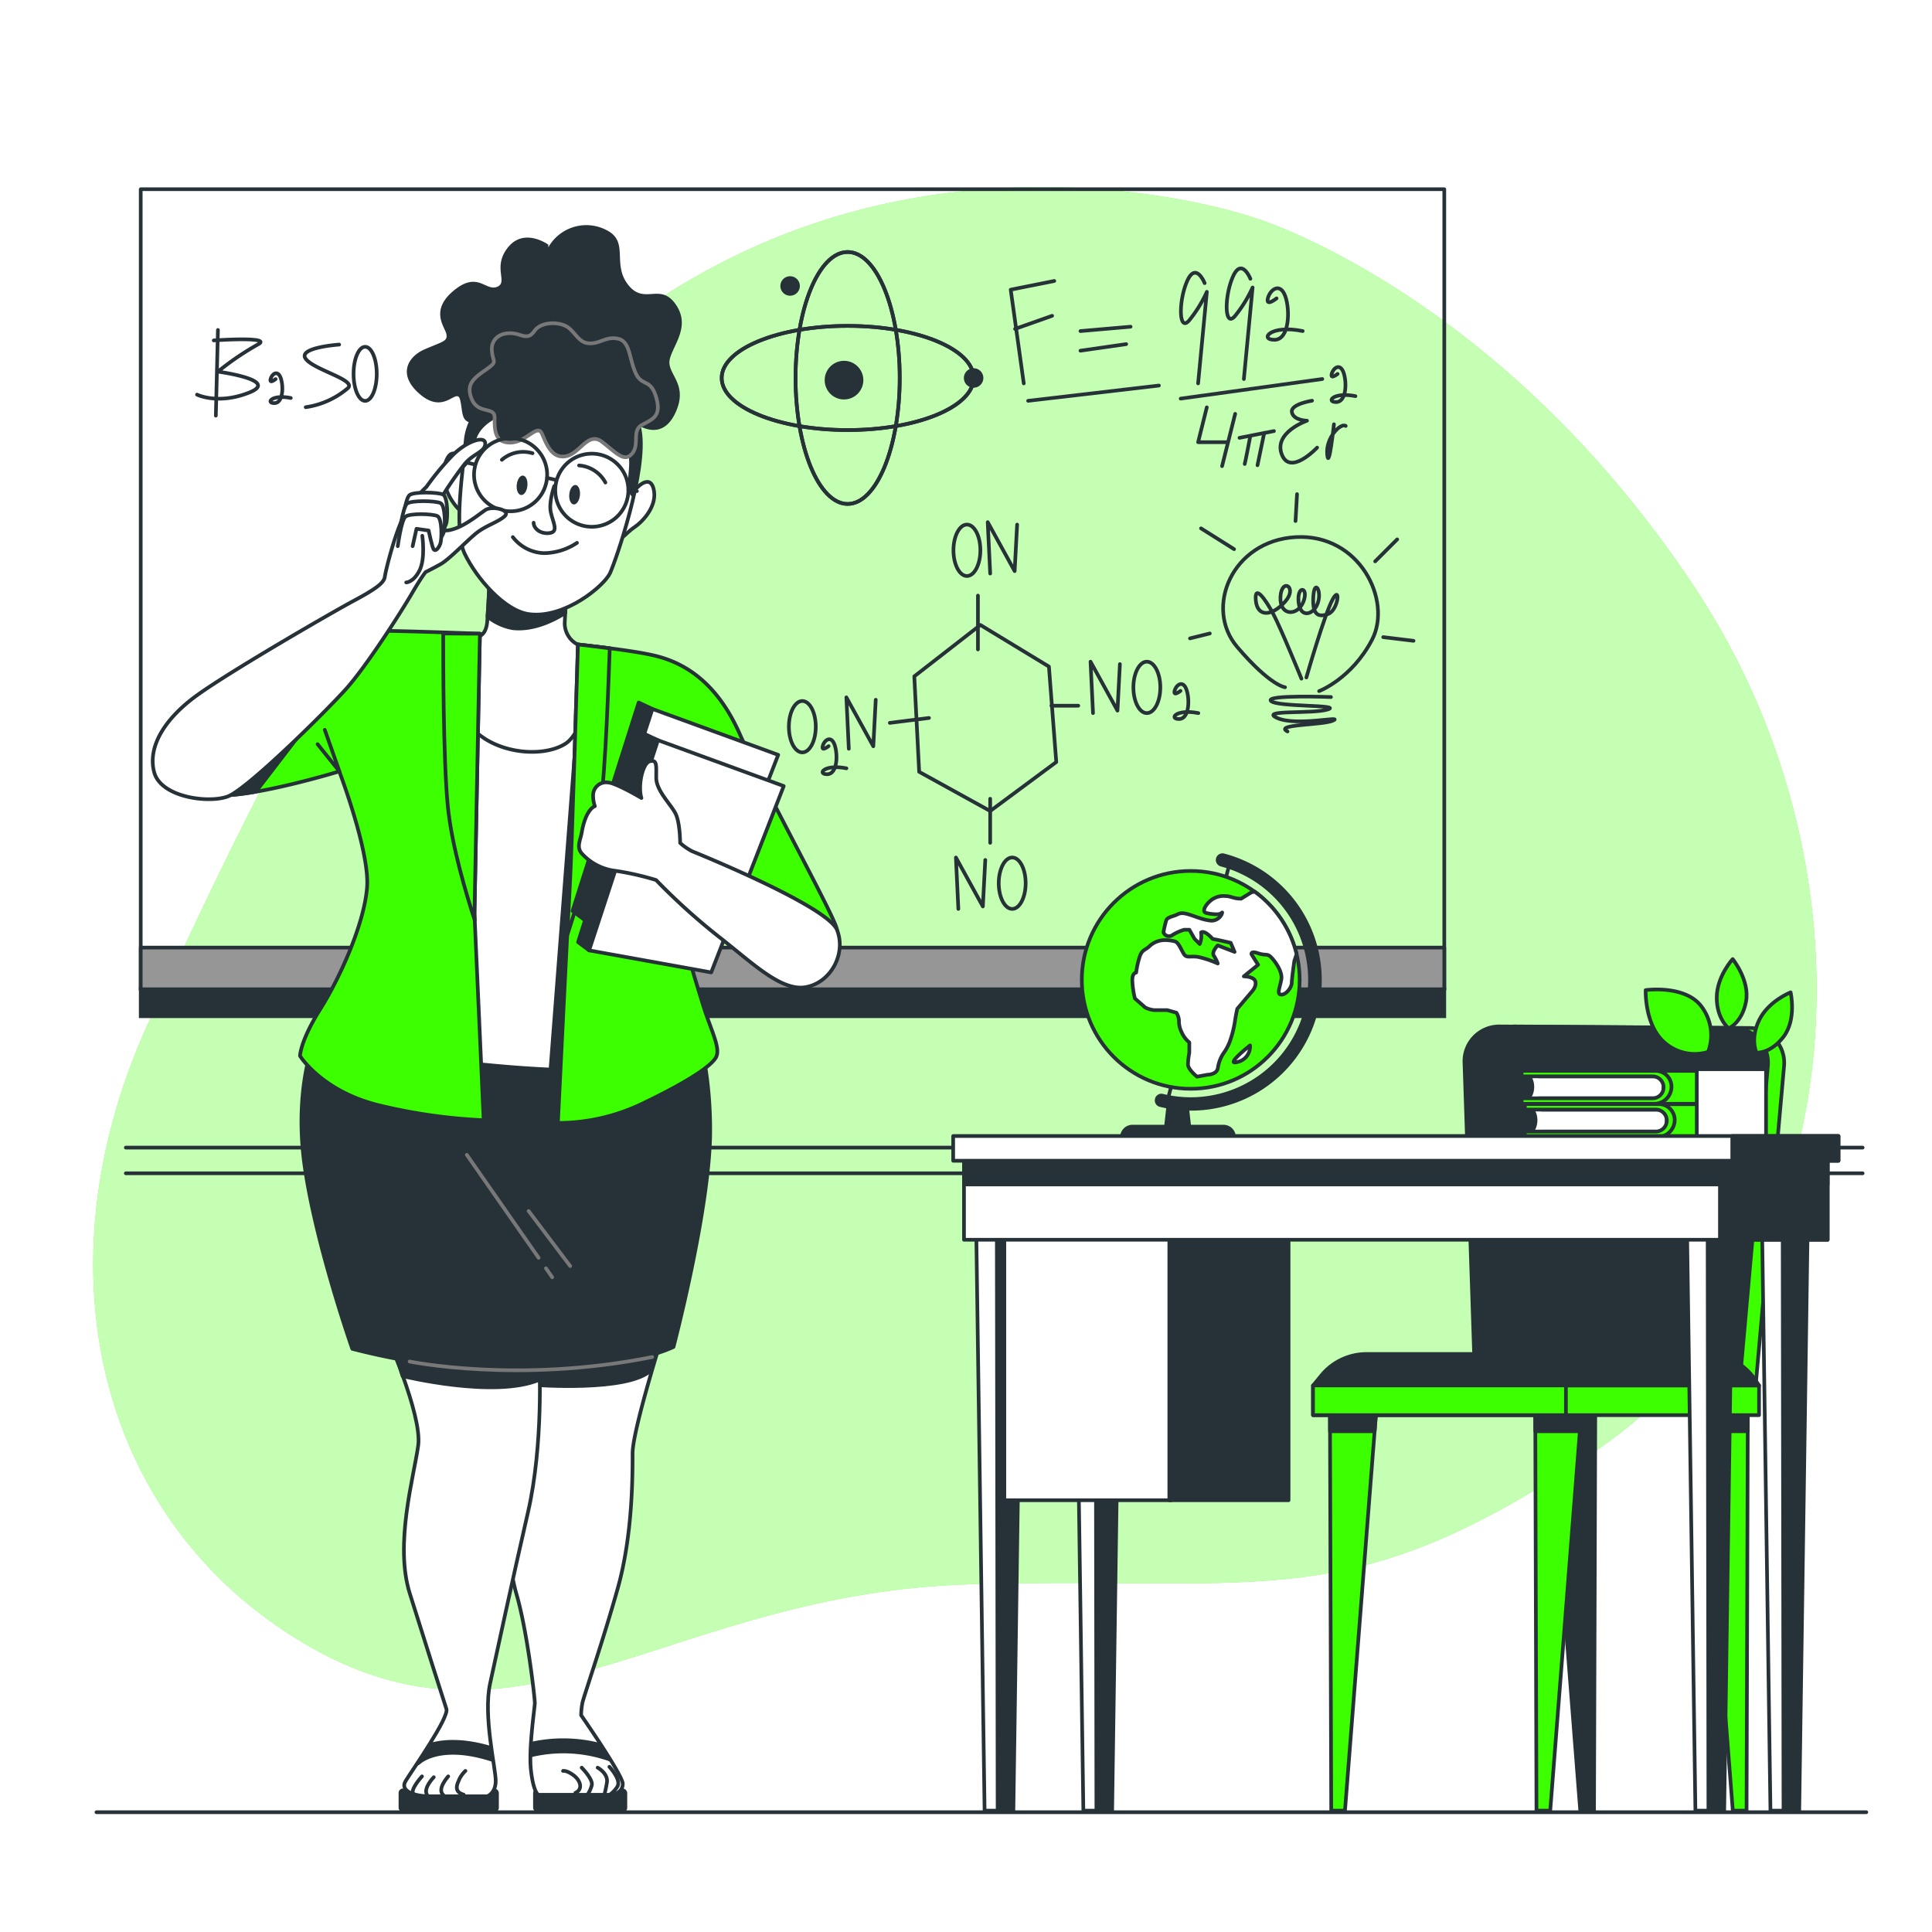 <svg class="animated" id="freepik_stories-teacher" xmlns="http://www.w3.org/2000/svg" viewBox="0 0 500 500" version="1.1" xmlns:xlink="http://www.w3.org/1999/xlink" xmlns:svgjs="http://svgjs.com/svgjs"><style>svg#freepik_stories-teacher:not(.animated) .animable {opacity: 0;}svg#freepik_stories-teacher.animated #freepik--background-simple--inject-45 {animation: 1.5s Infinite  linear floating;animation-delay: 0s;}            @keyframes floating {                0% {                    opacity: 1;                    transform: translateY(0px);                }                50% {                    transform: translateY(-10px);                }                100% {                    opacity: 1;                    transform: translateY(0px);                }            }        </style><g id="freepik--background-simple--inject-45" class="animable" style="transform-origin: 247.126px 242.906px;"><path d="M325.08,56.51S251.53,30.36,179.33,72,70.7,196.29,39.42,262.5,26.14,396.05,81.26,426.76,173.85,412.2,251.16,410s98.11,8.85,162.27-34.83S489.18,228.34,438.57,152,325.08,56.51,325.08,56.51Z" style="fill: #3CFF00; transform-origin: 247.126px 242.906px;" id="elcs3ud3xcbon" class="animable"></path><g id="el8gqnle48a7r"><path d="M325.08,56.51S251.53,30.36,179.33,72,70.7,196.29,39.42,262.5,26.14,396.05,81.26,426.76,173.85,412.2,251.16,410s98.11,8.85,162.27-34.83S489.18,228.34,438.57,152,325.08,56.51,325.08,56.51Z" style="fill: rgb(255, 255, 255); opacity: 0.7; transform-origin: 247.126px 242.906px;" class="animable" id="el4fn73f8crz"></path></g></g><g id="freepik--Blackboard--inject-45" class="animable" style="transform-origin: 257.305px 176.31px;"><line x1="32.56" y1="297" x2="482.05" y2="297" style="fill: none; stroke: rgb(38, 50, 56); stroke-linecap: round; stroke-linejoin: round; stroke-width: 0.95px; transform-origin: 257.305px 297px;" id="elguhsjk12r3q" class="animable"></line><line x1="32.56" y1="303.65" x2="482.05" y2="303.65" style="fill: none; stroke: rgb(38, 50, 56); stroke-linecap: round; stroke-linejoin: round; stroke-width: 0.95px; transform-origin: 257.305px 303.65px;" id="elg7mrk0zl9yt" class="animable"></line><rect x="36.42" y="48.97" width="337.36" height="207.17" style="fill: none; stroke: rgb(38, 50, 56); stroke-linecap: round; stroke-linejoin: round; stroke-width: 0.95px; transform-origin: 205.1px 152.555px;" id="eluyapyx441b" class="animable"></rect><rect x="36.42" y="245.23" width="337.36" height="10.9" style="fill: rgb(150, 150, 150); stroke: rgb(38, 50, 56); stroke-linecap: round; stroke-linejoin: round; stroke-width: 0.95px; transform-origin: 205.1px 250.68px;" id="elrjsbt363ls" class="animable"></rect><rect x="36.42" y="256.02" width="337.36" height="6.98" style="fill: rgb(38, 50, 56); stroke: rgb(38, 50, 56); stroke-miterlimit: 10; stroke-width: 0.95px; transform-origin: 205.1px 259.51px;" id="elqeex6cdb2kh" class="animable"></rect><path d="M332.57,177.86s-3.77-.32-12.39-10.44S318.87,139.9,335.37,139s25,16.45,19.71,26.57-13.7,13.29-13.7,13.29" style="fill: none; stroke: rgb(38, 50, 56); stroke-linecap: round; stroke-linejoin: round; stroke-width: 0.95px; transform-origin: 336.59px 158.913px;" id="eluza0yndoutf" class="animable"></path><path d="M344.45,180.39s-17-.63-15.55,1,18.61.95,14.74,2.21-18,0-13.09,2.22,17.12-.64,14.52.63-15.55.95-11.86,2.85" style="fill: none; stroke: rgb(38, 50, 56); stroke-linecap: round; stroke-linejoin: round; stroke-width: 0.95px; transform-origin: 337.121px 184.785px;" id="elad9tgjj54lw" class="animable"></path><path d="M336.81,175.64s-5.29-13-7.29-16.76S324.58,151,325,155.4s4.2,4.11,7.58.32-.92-6.33-1.2-1.27,4.47,5.06,5.94,1.27-1.65-4.43-1.26,0,3.92,3.48,5,.31-.91-6.32-1.18-1.58,1.29,5.38,3.87,4.43,3.27-7.59,1.16-3.8-6.82,20.25-6.82,20.25" style="fill: none; stroke: rgb(38, 50, 56); stroke-linecap: round; stroke-linejoin: round; stroke-width: 0.95px; transform-origin: 335.558px 163.63px;" id="ellkk1bopj7f" class="animable"></path><line x1="335.67" y1="127.88" x2="335.28" y2="134.84" style="fill: none; stroke: rgb(38, 50, 56); stroke-linecap: round; stroke-linejoin: round; stroke-width: 0.95px; transform-origin: 335.475px 131.36px;" id="el0jqxtxw8k0m5" class="animable"></line><line x1="310.82" y1="136.74" x2="319.38" y2="142.12" style="fill: none; stroke: rgb(38, 50, 56); stroke-linecap: round; stroke-linejoin: round; stroke-width: 0.95px; transform-origin: 315.1px 139.43px;" id="el21evfbpfhti" class="animable"></line><line x1="307.97" y1="165.21" x2="313.1" y2="163.94" style="fill: none; stroke: rgb(38, 50, 56); stroke-linecap: round; stroke-linejoin: round; stroke-width: 0.95px; transform-origin: 310.535px 164.575px;" id="elf6jeyzysk79" class="animable"></line><line x1="355.89" y1="145.28" x2="361.59" y2="139.59" style="fill: none; stroke: rgb(38, 50, 56); stroke-linecap: round; stroke-linejoin: round; stroke-width: 0.95px; transform-origin: 358.74px 142.435px;" id="elfyf021ob7pt" class="animable"></line><line x1="357.97" y1="164.89" x2="365.82" y2="165.84" style="fill: none; stroke: rgb(38, 50, 56); stroke-linecap: round; stroke-linejoin: round; stroke-width: 0.95px; transform-origin: 361.895px 165.365px;" id="elr58itqs5r6" class="animable"></line><polyline points="264.95 99.22 261.57 74.97 272.85 72.71" style="fill: none; stroke: rgb(38, 50, 56); stroke-linecap: round; stroke-linejoin: round; stroke-width: 0.95px; transform-origin: 267.21px 85.965px;" id="el4q1fnz97ytl" class="animable"></polyline><line x1="262.7" y1="85.12" x2="272.29" y2="81.73" style="fill: none; stroke: rgb(38, 50, 56); stroke-linecap: round; stroke-linejoin: round; stroke-width: 0.95px; transform-origin: 267.495px 83.425px;" id="elbjsy4rhfzj" class="animable"></line><line x1="279.62" y1="85.68" x2="292.59" y2="84.55" style="fill: none; stroke: rgb(38, 50, 56); stroke-linecap: round; stroke-linejoin: round; stroke-width: 0.95px; transform-origin: 286.105px 85.115px;" id="elabdjwb8u1vi" class="animable"></line><line x1="279.62" y1="90.76" x2="291.46" y2="89.06" style="fill: none; stroke: rgb(38, 50, 56); stroke-linecap: round; stroke-linejoin: round; stroke-width: 0.95px; transform-origin: 285.54px 89.91px;" id="el0xfboko8747i" class="animable"></line><line x1="266.08" y1="103.73" x2="299.92" y2="99.78" style="fill: none; stroke: rgb(38, 50, 56); stroke-linecap: round; stroke-linejoin: round; stroke-width: 0.95px; transform-origin: 283px 101.755px;" id="eljwh0n1tjy5" class="animable"></line><path d="M311.76,73.27s-2.25-5.63-4.51-.56-2.26,13.53.56,10.15a34,34,0,0,0,4.52-7.33l-2.26,23.68" style="fill: none; stroke: rgb(38, 50, 56); stroke-linecap: round; stroke-linejoin: round; stroke-width: 0.95px; transform-origin: 308.975px 84.902px;" id="elr0rvl9jti2j" class="animable"></path><path d="M323.6,72.15s-2.25-5.64-4.51-.57-2.25,13.54.57,10.15a33.67,33.67,0,0,0,4.51-7.33l-2.26,23.69" style="fill: none; stroke: rgb(38, 50, 56); stroke-linecap: round; stroke-linejoin: round; stroke-width: 0.95px; transform-origin: 320.817px 83.778px;" id="el69eo5rzwt6a" class="animable"></path><path d="M330.37,77.22s-2.82,2.26-2.26,0,3.18-4.28,4.52-.56c1.27,3.53,1.12,11.28-2.82,11.28s-1.13-4,7.33-2.26" style="fill: none; stroke: rgb(38, 50, 56); stroke-linecap: round; stroke-linejoin: round; stroke-width: 0.95px; transform-origin: 332.588px 81.27px;" id="elxet2s1qf8bp" class="animable"></path><path d="M346.17,96.77s-1.92,1.53-1.53,0,2.15-2.9,3.06-.38.77,7.66-1.91,7.66-.77-2.68,5-1.53" style="fill: none; stroke: rgb(38, 50, 56); stroke-linecap: round; stroke-linejoin: round; stroke-width: 0.95px; transform-origin: 347.689px 99.522px;" id="elh3ilv1z9ixp" class="animable"></path><line x1="305.56" y1="103.16" x2="342.21" y2="98.09" style="fill: none; stroke: rgb(38, 50, 56); stroke-linecap: round; stroke-linejoin: round; stroke-width: 0.95px; transform-origin: 323.885px 100.625px;" id="elgr37qac9mk6" class="animable"></line><polyline points="312.32 105.42 310.07 114.44 317.4 114.44" style="fill: none; stroke: rgb(38, 50, 56); stroke-linecap: round; stroke-linejoin: round; stroke-width: 0.95px; transform-origin: 313.735px 109.93px;" id="elgsmspdfads" class="animable"></polyline><line x1="319.66" y1="107.11" x2="316.27" y2="120.64" style="fill: none; stroke: rgb(38, 50, 56); stroke-linecap: round; stroke-linejoin: round; stroke-width: 0.95px; transform-origin: 317.965px 113.875px;" id="el5h6z2ntkxt" class="animable"></line><line x1="320.78" y1="113.31" x2="329.7" y2="111.56" style="fill: none; stroke: rgb(38, 50, 56); stroke-linecap: round; stroke-linejoin: round; stroke-width: 0.95px; transform-origin: 325.24px 112.435px;" id="eloouc8tspxdr" class="animable"></line><path d="M322.13,120.08c.16-.47,1.42-7.1,1.42-7.1" style="fill: none; stroke: rgb(38, 50, 56); stroke-linecap: round; stroke-linejoin: round; stroke-width: 0.95px; transform-origin: 322.84px 116.53px;" id="elmk49q8nulw" class="animable"></path><line x1="327.18" y1="112.03" x2="325.44" y2="120.4" style="fill: none; stroke: rgb(38, 50, 56); stroke-linecap: round; stroke-linejoin: round; stroke-width: 0.95px; transform-origin: 326.31px 116.215px;" id="el7tys79s18x9" class="animable"></line><path d="M339.56,103.7s-5.66.87-5.22,3,3.91,2.18,3.91,2.18-8.7,3-6.53,8.71,9.15-1.75,9.15-1.75" style="fill: none; stroke: rgb(38, 50, 56); stroke-linecap: round; stroke-linejoin: round; stroke-width: 0.95px; transform-origin: 336.121px 111.721px;" id="elpdibbv2p8w" class="animable"></path><path d="M345.22,109.8s-1.3,12.19-1.74,7.84,3.48-8.28,4.79-7.41" style="fill: none; stroke: rgb(38, 50, 56); stroke-linecap: round; stroke-linejoin: round; stroke-width: 0.95px; transform-origin: 345.858px 114.189px;" id="elefgiabb7kkk" class="animable"></path><polygon points="253.72 161.74 236.62 175.04 237.88 199.75 256.26 209.89 273.36 197.22 271.46 172.51 253.72 161.74" style="fill: none; stroke: rgb(38, 50, 56); stroke-linecap: round; stroke-linejoin: round; stroke-width: 0.95px; transform-origin: 254.99px 185.815px;" id="elprrz1cjsyb" class="animable"></polygon><line x1="253.09" y1="154.14" x2="253.09" y2="168.07" style="fill: none; stroke: rgb(38, 50, 56); stroke-linecap: round; stroke-linejoin: round; stroke-width: 0.95px; transform-origin: 253.09px 161.105px;" id="elyhyrn8617h9" class="animable"></line><line x1="272.1" y1="182.64" x2="279.06" y2="182.64" style="fill: none; stroke: rgb(38, 50, 56); stroke-linecap: round; stroke-linejoin: round; stroke-width: 0.95px; transform-origin: 275.58px 182.64px;" id="el23x0twfxo6ch" class="animable"></line><line x1="230.28" y1="187.08" x2="240.42" y2="185.81" style="fill: none; stroke: rgb(38, 50, 56); stroke-linecap: round; stroke-linejoin: round; stroke-width: 0.95px; transform-origin: 235.35px 186.445px;" id="el8h4k62dkd1k" class="animable"></line><line x1="256.26" y1="206.72" x2="256.26" y2="218.12" style="fill: none; stroke: rgb(38, 50, 56); stroke-linecap: round; stroke-linejoin: round; stroke-width: 0.95px; transform-origin: 256.26px 212.42px;" id="eljzunkotmb7s" class="animable"></line><path d="M253.72,142.42c0,3.67-1.56,6.65-3.48,6.65s-3.49-3-3.49-6.65,1.56-6.66,3.49-6.66S253.72,138.74,253.72,142.42Z" style="fill: none; stroke: rgb(38, 50, 56); stroke-linecap: round; stroke-linejoin: round; stroke-width: 0.95px; transform-origin: 250.235px 142.415px;" id="elf0tjwho673b" class="animable"></path><ellipse cx="207.64" cy="188.07" rx="3.48" ry="6.65" style="fill: none; stroke: rgb(38, 50, 56); stroke-linecap: round; stroke-linejoin: round; stroke-width: 0.95px; transform-origin: 207.64px 188.07px;" id="eltiam10ab16" class="animable"></ellipse><path d="M300.29,177.89c0,3.68-1.56,6.66-3.49,6.66s-3.48-3-3.48-6.66,1.56-6.65,3.48-6.65S300.29,174.22,300.29,177.89Z" style="fill: none; stroke: rgb(38, 50, 56); stroke-linecap: round; stroke-linejoin: round; stroke-width: 0.95px; transform-origin: 296.805px 177.895px;" id="elax7lrdwr6lk" class="animable"></path><polyline points="256.26 148.43 255.62 135.13 262.59 147.8 263.23 135.76" style="fill: none; stroke: rgb(38, 50, 56); stroke-linecap: round; stroke-linejoin: round; stroke-width: 0.95px; transform-origin: 259.425px 141.78px;" id="eldrvhfjwada" class="animable"></polyline><polyline points="219.67 193.77 219.04 180.47 226.01 193.14 226.64 181.1" style="fill: none; stroke: rgb(38, 50, 56); stroke-linecap: round; stroke-linejoin: round; stroke-width: 0.95px; transform-origin: 222.84px 187.12px;" id="elrl4qvcbpp0p" class="animable"></polyline><polyline points="282.87 184.54 282.23 171.24 289.2 183.91 289.83 171.87" style="fill: none; stroke: rgb(38, 50, 56); stroke-linecap: round; stroke-linejoin: round; stroke-width: 0.95px; transform-origin: 286.03px 177.89px;" id="eltyw1j5x5d2q" class="animable"></polyline><path d="M265.44,228.58c0,3.67-1.56,6.65-3.48,6.65s-3.49-3-3.49-6.65,1.56-6.66,3.49-6.66S265.44,224.9,265.44,228.58Z" style="fill: none; stroke: rgb(38, 50, 56); stroke-linecap: round; stroke-linejoin: round; stroke-width: 0.95px; transform-origin: 261.955px 228.575px;" id="elzokponwp74g" class="animable"></path><polyline points="248.02 235.23 247.39 221.92 254.36 234.59 254.99 222.56" style="fill: none; stroke: rgb(38, 50, 56); stroke-linecap: round; stroke-linejoin: round; stroke-width: 0.95px; transform-origin: 251.19px 228.575px;" id="el4a1f08g4a87" class="animable"></polyline><path d="M305.51,178.8s-1.91,1.53-1.53,0,2.15-2.9,3.06-.38.77,7.66-1.91,7.66-.77-2.68,5-1.53" style="fill: none; stroke: rgb(38, 50, 56); stroke-linecap: round; stroke-linejoin: round; stroke-width: 0.95px; transform-origin: 307.03px 181.552px;" id="elfbwax71jgcc" class="animable"></path><path d="M214.44,193.1s-1.91,1.53-1.53,0,2.16-2.91,3.07-.39.76,7.66-1.92,7.66-.76-2.68,5-1.53" style="fill: none; stroke: rgb(38, 50, 56); stroke-linecap: round; stroke-linejoin: round; stroke-width: 0.95px; transform-origin: 215.96px 195.844px;" id="elfcvaeygu58q" class="animable"></path><line x1="56.4" y1="85.4" x2="55.86" y2="107.57" style="fill: none; stroke: rgb(38, 50, 56); stroke-linecap: round; stroke-linejoin: round; stroke-width: 0.95px; transform-origin: 56.13px 96.485px;" id="elg5dxx4ep0um" class="animable"></line><path d="M55.32,88.1S71,87,66.68,89.18a72.71,72.71,0,0,0-10.28,7s16.23,2.17,8.11,5.41-13.52.54-13.52.54" style="fill: none; stroke: rgb(38, 50, 56); stroke-linecap: round; stroke-linejoin: round; stroke-width: 0.95px; transform-origin: 59.212px 95.504px;" id="el6b5j9z5y5bk" class="animable"></path><path d="M71.33,98.11s-1.63,1.31-1.31,0,1.84-2.47,2.62-.32.65,6.54-1.64,6.54S70.35,102,75.25,103" style="fill: none; stroke: rgb(38, 50, 56); stroke-linecap: round; stroke-linejoin: round; stroke-width: 0.95px; transform-origin: 72.614px 100.463px;" id="el5h5hh753n5g" class="animable"></path><path d="M87.77,89.18s-10.82.74-8.65,3.68,13.52,5.52,10.81,7.68a21.53,21.53,0,0,1-10.81,4.84" style="fill: none; stroke: rgb(38, 50, 56); stroke-linecap: round; stroke-linejoin: round; stroke-width: 0.95px; transform-origin: 84.589px 97.28px;" id="elwe3wx30flkf" class="animable"></path><path d="M97.5,96.75c0,3.89-1.33,7-3,7s-3-3.15-3-7,1.34-7,3-7S97.5,92.87,97.5,96.75Z" style="fill: none; stroke: rgb(38, 50, 56); stroke-linecap: round; stroke-linejoin: round; stroke-width: 0.95px; transform-origin: 94.5px 96.75px;" id="el8pf9qln8qbx" class="animable"></path><ellipse cx="219.37" cy="97.82" rx="13.48" ry="32.6" style="fill: none; stroke: rgb(38, 50, 56); stroke-linecap: round; stroke-linejoin: round; stroke-width: 0.95px; transform-origin: 219.37px 97.82px;" id="el575ek8h2ey7" class="animable"></ellipse><ellipse cx="219.37" cy="97.82" rx="32.6" ry="13.48" style="fill: none; stroke: rgb(38, 50, 56); stroke-linecap: round; stroke-linejoin: round; stroke-width: 0.95px; transform-origin: 219.37px 97.82px;" id="eltvpmrbz4dk" class="animable"></ellipse><g id="el411ulyw80e9"><ellipse cx="219.37" cy="97.82" rx="32.6" ry="13.48" style="fill: none; stroke: rgb(38, 50, 56); stroke-linecap: round; stroke-linejoin: round; stroke-width: 0.95px; transform-origin: 219.37px 97.82px; transform: rotate(-45deg);" class="animable" id="elr6qse80n9u"></ellipse></g><g id="elp8mc93z6lu"><ellipse cx="219.37" cy="97.82" rx="13.48" ry="32.6" style="fill: none; stroke: rgb(38, 50, 56); stroke-linecap: round; stroke-linejoin: round; stroke-width: 0.95px; transform-origin: 219.37px 97.82px; transform: rotate(-45deg);" class="animable" id="elsh2weli2f6"></ellipse></g><path d="M223.43,98.38a5,5,0,1,1-5-5A5,5,0,0,1,223.43,98.38Z" style="fill: rgb(38, 50, 56); transform-origin: 218.43px 98.38px;" id="elhnvj8px7tsa" class="animable"></path><path d="M207,74a2.52,2.52,0,1,1-2.52-2.51A2.52,2.52,0,0,1,207,74Z" style="fill: rgb(38, 50, 56); transform-origin: 204.48px 74.01px;" id="el1rlapedjirgj" class="animable"></path><path d="M254.49,97.82A2.52,2.52,0,1,1,252,95.3,2.52,2.52,0,0,1,254.49,97.82Z" style="fill: rgb(38, 50, 56); transform-origin: 251.97px 97.82px;" id="elhkxjzfkkwll" class="animable"></path></g><g id="freepik--Desk--inject-45" class="animable animator-active" style="transform-origin: 361.24px 344.954px;"><polygon points="412.85 365.04 412.53 468.59 408.97 468.59 400.88 365.04 412.85 365.04" style="fill: rgb(38, 50, 56); stroke: rgb(38, 50, 56); stroke-linecap: round; stroke-linejoin: round; stroke-width: 0.95px; transform-origin: 406.865px 416.815px;" id="elgwdjhkqrq27" class="animable"></polygon><polygon points="452.33 365.04 452.01 468.59 448.45 468.59 440.36 365.04 452.33 365.04" style="fill: #3CFF00; stroke: rgb(38, 50, 56); stroke-linecap: round; stroke-linejoin: round; stroke-width: 0.95px; transform-origin: 446.345px 416.815px;" id="eld8a4v5pxdkq" class="animable"></polygon><polygon points="452.31 370.4 440.78 370.4 440.36 365.04 452.33 365.04 452.31 370.4" style="fill: rgb(38, 50, 56); stroke: rgb(38, 50, 56); stroke-linecap: round; stroke-linejoin: round; stroke-width: 0.95px; transform-origin: 446.345px 367.72px;" id="elft31wxnwj4l" class="animable"></polygon><polygon points="397.32 365.04 397.64 468.59 401.2 468.59 409.29 365.04 397.32 365.04" style="fill: #3CFF00; stroke: rgb(38, 50, 56); stroke-linecap: round; stroke-linejoin: round; stroke-width: 0.95px; transform-origin: 403.305px 416.815px;" id="elw8ucsnwfj6q" class="animable"></polygon><polygon points="408.87 370.4 397.33 370.4 397.32 365.04 409.29 365.04 408.87 370.4" style="fill: rgb(38, 50, 56); stroke: rgb(38, 50, 56); stroke-linecap: round; stroke-linejoin: round; stroke-width: 0.95px; transform-origin: 403.305px 367.72px;" id="elrnqr643dx7i" class="animable"></polygon><polygon points="344.19 365.04 344.52 468.59 348.08 468.59 356.17 365.04 344.19 365.04" style="fill: #3CFF00; stroke: rgb(38, 50, 56); stroke-linecap: round; stroke-linejoin: round; stroke-width: 0.95px; transform-origin: 350.18px 416.815px;" id="el1b33uxi9f5e" class="animable"></polygon><polygon points="355.75 370.4 344.21 370.4 344.19 365.04 356.17 365.04 355.75 370.4" style="fill: rgb(38, 50, 56); stroke: rgb(38, 50, 56); stroke-linecap: round; stroke-linejoin: round; stroke-width: 0.95px; transform-origin: 350.18px 367.72px;" id="elqigy9kik76" class="animable"></polygon><path d="M461.72,275.8l-7.52,84.68H386L383.2,274.9a9,9,0,0,1,9-9.26l60.63.4A9,9,0,0,1,461.72,275.8Z" style="fill: #3CFF00; stroke: rgb(38, 50, 56); stroke-linecap: round; stroke-linejoin: round; stroke-width: 0.95px; transform-origin: 422.474px 313.06px;" id="elm90dakrtez" class="animable"></path><path d="M457.53,275.8,450,360.48H381.84L379,274.9a9,9,0,0,1,9-9.26l60.64.4A9,9,0,0,1,457.53,275.8Z" style="fill: rgb(38, 50, 56); stroke: rgb(38, 50, 56); stroke-linecap: round; stroke-linejoin: round; stroke-width: 0.95px; transform-origin: 418.279px 313.06px;" id="elhms9k3m77y8" class="animable"></path><g id="elnewxytw13u"><rect x="339.81" y="358.55" width="115.43" height="7.69" style="fill: #3CFF00; stroke: rgb(38, 50, 56); stroke-linecap: round; stroke-linejoin: round; stroke-width: 0.95px; transform-origin: 397.525px 362.395px; transform: rotate(180deg);" class="animable" id="elcs2dr7d0ut"></rect></g><path d="M455.24,358.55l-1-1.47a15.12,15.12,0,0,0-12.54-6.67H353.64A15.1,15.1,0,0,0,342,355.92l-2.16,2.63Z" style="fill: rgb(38, 50, 56); stroke: rgb(38, 50, 56); stroke-linecap: round; stroke-linejoin: round; stroke-width: 0.95px; transform-origin: 397.54px 354.48px;" id="elv0ytb3cbsao" class="animable"></path><g id="el8v1v0r6m83b"><rect x="339.81" y="358.55" width="65.45" height="7.69" style="fill: #3CFF00; stroke: rgb(38, 50, 56); stroke-linecap: round; stroke-linejoin: round; stroke-width: 0.95px; transform-origin: 372.535px 362.395px; transform: rotate(180deg);" class="animable" id="eln4alwjkwjc8"></rect></g><path d="M396.32,286.8a5,5,0,0,1,0,6.22h35l1.32-3.39-1.69-3Z" style="fill: rgb(255, 255, 255); stroke: rgb(38, 50, 56); stroke-linecap: round; stroke-linejoin: round; stroke-width: 0.95px; transform-origin: 414.48px 289.825px;" id="elbm0vz65zy3" class="animable"></path><path d="M431.36,292.86v-5.68H399v-1.42h46.15a4.26,4.26,0,1,1,0,8.52H399v-1.42Z" style="fill: #3CFF00; stroke: rgb(38, 50, 56); stroke-linecap: round; stroke-linejoin: round; stroke-width: 0.95px; transform-origin: 424.205px 290.02px;" id="eljt78vs0pwqb" class="animable"></path><path d="M431.36,290h0a2.84,2.84,0,0,0-2.84-2.84H394.63v-1.42h34.69a4.09,4.09,0,0,1,4.09,4.09h0a4.43,4.43,0,0,1-4.43,4.43H394.63v-1.42h33.89A2.84,2.84,0,0,0,431.36,290Z" style="fill: #3CFF00; stroke: rgb(38, 50, 56); stroke-linecap: round; stroke-linejoin: round; stroke-width: 0.95px; transform-origin: 414.02px 290px;" id="elblyygxhm0nl" class="animable"></path><path d="M395.49,278.18a5,5,0,0,1,0,6.22h35l1.32-3.39-1.69-3Z" style="fill: rgb(255, 255, 255); stroke: rgb(38, 50, 56); stroke-linecap: round; stroke-linejoin: round; stroke-width: 0.95px; transform-origin: 413.65px 281.205px;" id="elnjfkt73v2oi" class="animable"></path><path d="M430.53,284.24v-5.68H398.21v-1.42h46.15a4.26,4.26,0,0,1,0,8.52H398.21v-1.42Z" style="fill: #3CFF00; stroke: rgb(38, 50, 56); stroke-linecap: round; stroke-linejoin: round; stroke-width: 0.95px; transform-origin: 423.409px 281.4px;" id="el0loco9bfjxg" class="animable"></path><path d="M430.53,281.4h0a2.84,2.84,0,0,0-2.84-2.84H393.8v-1.42h34.69a4.09,4.09,0,0,1,4.09,4.09h0a4.43,4.43,0,0,1-4.44,4.43H393.8v-1.42h33.89A2.84,2.84,0,0,0,430.53,281.4Z" style="fill: #3CFF00; stroke: rgb(38, 50, 56); stroke-linecap: round; stroke-linejoin: round; stroke-width: 0.95px; transform-origin: 413.19px 281.4px;" id="eltaj84rqbcp" class="animable"></path><line x1="449.12" y1="281.88" x2="447.4" y2="265.68" style="fill: none; stroke: rgb(38, 50, 56); stroke-linecap: round; stroke-linejoin: round; stroke-width: 0.95px; transform-origin: 448.26px 273.78px;" id="elc75z8rsfyla" class="animable"></line><path d="M447.39,266.14s-3.1-2.41-3.1-7.93,4.13-10,4.13-10,4.48,5.51,3.45,11S447.39,266.14,447.39,266.14Z" style="fill: #3CFF00; stroke: rgb(38, 50, 56); stroke-linecap: round; stroke-linejoin: round; stroke-width: 0.95px; transform-origin: 448.157px 257.175px;" id="elde4wblgs8rg" class="animable"></path><path d="M450.71,280.68a71.39,71.39,0,0,1,5.49-11.17" style="fill: none; stroke: rgb(38, 50, 56); stroke-linecap: round; stroke-linejoin: round; stroke-width: 0.95px; transform-origin: 453.455px 275.095px;" id="el2idepvv2zdj" class="animable"></path><path d="M454.58,272.44s-1.72-3.54.71-8.48,8.12-7.14,8.12-7.14,1.59,6.92-1.77,11.41S454.58,272.44,454.58,272.44Z" style="fill: #3CFF00; stroke: rgb(38, 50, 56); stroke-linecap: round; stroke-linejoin: round; stroke-width: 0.95px; transform-origin: 458.888px 264.632px;" id="el49ugcdouwkc" class="animable"></path><path d="M446.32,282.13a44.48,44.48,0,0,0-3.79-9L440.12,269" style="fill: none; stroke: rgb(38, 50, 56); stroke-linecap: round; stroke-linejoin: round; stroke-width: 0.95px; transform-origin: 443.22px 275.565px;" id="ele0q0ngwxk1t" class="animable"></path><path d="M442.06,272.23a11.8,11.8,0,0,1-11.16-2.32c-5.35-4.5-5-13.67-5-13.67s10.37-1.48,14.56,4.4A12.33,12.33,0,0,1,442.06,272.23Z" style="fill: #3CFF00; stroke: rgb(38, 50, 56); stroke-linecap: round; stroke-linejoin: round; stroke-width: 0.95px; transform-origin: 434.367px 264.414px;" id="elqfwxlbonjic" class="animable"></path><rect x="439.13" y="276.71" width="17.92" height="17.57" style="fill: rgb(255, 255, 255); stroke: rgb(38, 50, 56); stroke-linecap: round; stroke-linejoin: round; stroke-width: 0.95px; transform-origin: 448.09px 285.495px;" id="eln41yqg0wiib" class="animable"></rect><line x1="302.16" y1="284.77" x2="318.24" y2="223.42" style="fill: none; stroke: rgb(38, 50, 56); stroke-miterlimit: 10; stroke-width: 0.95px; transform-origin: 310.2px 254.095px;" id="elloxwmjx2smk" class="animable"></line><path d="M315.17,222.26h0a1.26,1.26,0,0,0,.92,1.52,30.85,30.85,0,0,1-15.22,59.79,1.22,1.22,0,0,0-1.49.88v.06a1.2,1.2,0,0,0,.87,1.47,33.34,33.34,0,0,0,16.44-64.62A1.24,1.24,0,0,0,315.17,222.26Z" style="fill: rgb(38, 50, 56); stroke: rgb(38, 50, 56); stroke-miterlimit: 10; stroke-width: 0.95px; transform-origin: 320.466px 254.137px;" id="el11m5100vvtrm" class="animable"></path><circle cx="308.16" cy="253.59" r="28.19" style="fill: #3CFF00; stroke: rgb(38, 50, 56); stroke-miterlimit: 10; stroke-width: 0.95px; transform-origin: 308.16px 253.59px;" id="elwvuu61ziyjo" class="animable"></circle><polygon points="307.86 292.25 301.68 292.25 302.39 285.91 307.14 285.91 307.86 292.25" style="fill: rgb(38, 50, 56); stroke: rgb(38, 50, 56); stroke-miterlimit: 10; stroke-width: 0.95px; transform-origin: 304.77px 289.08px;" id="elu3kvxzsbd8q" class="animable"></polygon><path d="M319.37,294.28h-29a2.71,2.71,0,0,1,2.72-2.71h23.54a2.71,2.71,0,0,1,2.72,2.71Z" style="fill: rgb(38, 50, 56); stroke: rgb(38, 50, 56); stroke-miterlimit: 10; stroke-width: 0.95px; transform-origin: 304.87px 292.925px;" id="elat0fx4izowj" class="animable"></path><path d="M325.58,246.7c2,.67,2.35,0,3.35,1s3,3.69,2.69,5.7-1.35,4,0,4,2.68-2,2.68-3,.67-5.71.67-5.71l.59-1.75a28.2,28.2,0,0,0-10.82-16.16l-.84.13-2.69,1.67c-2,0-2.68-.67-4-.67a5.19,5.19,0,0,0-3.69,1c-1.34,1-2.68,3-1.34,3.36a10.5,10.5,0,0,0,3,.33c1,0,1.34-1,1,0a3,3,0,0,1-2.69,1.68,14,14,0,0,1-3-.67c-3-1-4.36-1.68-5.7-1s-2.69.67-3,1.68a27.19,27.19,0,0,0-.68,3,1.51,1.51,0,0,0,2.35.67,12.67,12.67,0,0,1,3-1.34h1.35l1.34,2.35,1.34,1.34a5.38,5.38,0,0,0,.34-3c1-.67,3,1.68,3,1.68l1.68.33,3,.68,1,2.35-4.36-1.68s-1.68,1.68-1,2.68a9.16,9.16,0,0,1,1,2,26.68,26.68,0,0,0-5-1.68c-2-.34-3,.33-3.7-.67s-1.34-3-2.35-3.36a10.6,10.6,0,0,0-2.68-.34,5.87,5.87,0,0,0-3.69,1.35c-1.34,1.34-2,1-2.69,2.68a22,22,0,0,0-1,4.37s-1,0-1,2a23.93,23.93,0,0,0,.67,4.7l2.69,2.35a6.61,6.61,0,0,0,2.34.67h3.36l2.35.67a4.27,4.27,0,0,1,.67,2,6.17,6.17,0,0,0,.67,3,6.9,6.9,0,0,0,2,2.68v2.69a18.19,18.19,0,0,0-.34,3c0,1.34,2.34,3.18,2.34,3.18l2.7-.5s2.35,0,2.68-1.68a9.54,9.54,0,0,1,1.34-3.69,13.44,13.44,0,0,0,1.68-3,28,28,0,0,0,1.34-5c.34-2.35.68-3.7.68-3.7l3.69-4.36s1.34-1.34,1-2.68-3-1.35-3-1.35l3.7-3L323.9,247S323.56,246,325.58,246.7Z" style="fill: rgb(255, 255, 255); stroke: rgb(38, 50, 56); stroke-linecap: round; stroke-linejoin: round; stroke-width: 0.95px; transform-origin: 314.3px 254.71px;" id="elnm02px6927i" class="animable"></path><path d="M323.51,270.55s-6.78,5.35-3.21,4.28A4.12,4.12,0,0,0,323.51,270.55Z" style="fill: rgb(255, 255, 255); stroke: rgb(38, 50, 56); stroke-linecap: round; stroke-linejoin: round; stroke-width: 0.95px; transform-origin: 321.39px 272.761px;" id="elvnk4c09gqx9" class="animable"></path><polygon points="258.89 468.59 254.81 468.59 252.33 296 259.12 296 258.89 468.59" style="fill: rgb(255, 255, 255); stroke: rgb(38, 50, 56); stroke-linecap: round; stroke-linejoin: round; stroke-width: 0.95px; transform-origin: 255.725px 382.295px;" id="el2yj2zesfei1" class="animable"></polygon><polygon points="262.26 468.59 258.19 468.59 257.95 296 264.75 296 262.26 468.59" style="fill: rgb(38, 50, 56); stroke: rgb(38, 50, 56); stroke-linecap: round; stroke-linejoin: round; stroke-width: 0.95px; transform-origin: 261.35px 382.295px;" id="el0hhajm2bzgxg" class="animable"></polygon><polygon points="284.45 468.59 280.37 468.59 277.89 296 284.68 296 284.45 468.59" style="fill: rgb(255, 255, 255); stroke: rgb(38, 50, 56); stroke-linecap: round; stroke-linejoin: round; stroke-width: 0.95px; transform-origin: 281.285px 382.295px;" id="elx9jnolc4m1" class="animable"></polygon><polygon points="287.82 468.59 283.75 468.59 283.51 296 290.31 296 287.82 468.59" style="fill: rgb(38, 50, 56); stroke: rgb(38, 50, 56); stroke-linecap: round; stroke-linejoin: round; stroke-width: 0.95px; transform-origin: 286.91px 382.295px;" id="elpyldzoe846" class="animable"></polygon><rect x="259.92" y="320.36" width="43.21" height="67.9" style="fill: rgb(255, 255, 255); stroke: rgb(38, 50, 56); stroke-linecap: round; stroke-linejoin: round; stroke-width: 0.95px; transform-origin: 281.525px 354.31px;" id="elaewx8vt4a4q" class="animable"></rect><rect x="302.62" y="320.36" width="30.86" height="67.9" style="fill: rgb(38, 50, 56); stroke: rgb(38, 50, 56); stroke-linecap: round; stroke-linejoin: round; stroke-width: 0.95px; transform-origin: 318.05px 354.31px;" id="elenw0ya2ixc" class="animable"></rect><polygon points="442.84 468.59 438.77 468.59 436.28 296 443.07 296 442.84 468.59" style="fill: rgb(255, 255, 255); stroke: rgb(38, 50, 56); stroke-linecap: round; stroke-linejoin: round; stroke-width: 0.95px; transform-origin: 439.675px 382.295px;" id="elamos9p1tn8" class="animable"></polygon><polygon points="446.22 468.59 442.14 468.59 441.91 296 448.7 296 446.22 468.59" style="fill: rgb(38, 50, 56); stroke: rgb(38, 50, 56); stroke-linecap: round; stroke-linejoin: round; stroke-width: 0.95px; transform-origin: 445.305px 382.295px;" id="elo4s4tuhlsvb" class="animable"></polygon><polygon points="462.27 468.59 458.19 468.59 455.71 296 462.5 296 462.27 468.59" style="fill: rgb(255, 255, 255); stroke: rgb(38, 50, 56); stroke-linecap: round; stroke-linejoin: round; stroke-width: 0.95px; transform-origin: 459.105px 382.295px;" id="el7sjb1atu0s9" class="animable"></polygon><polygon points="465.64 468.59 461.57 468.59 461.33 296 468.13 296 465.64 468.59" style="fill: rgb(38, 50, 56); stroke: rgb(38, 50, 56); stroke-linecap: round; stroke-linejoin: round; stroke-width: 0.95px; transform-origin: 464.73px 382.295px;" id="elbvsyag476cp" class="animable"></polygon><rect x="249.48" y="296" width="223.51" height="24.85" style="fill: rgb(255, 255, 255); stroke: rgb(38, 50, 56); stroke-linecap: round; stroke-linejoin: round; stroke-width: 0.95px; transform-origin: 361.235px 308.425px;" id="elaiolyqawak5" class="animable"></rect><rect x="445.12" y="296" width="27.87" height="24.85" style="fill: rgb(38, 50, 56); stroke: rgb(38, 50, 56); stroke-linecap: round; stroke-linejoin: round; stroke-width: 0.95px; transform-origin: 459.055px 308.425px;" id="el1d46tachwjt" class="animable"></rect><rect x="249.48" y="296" width="223.51" height="10.54" style="fill: rgb(38, 50, 56); stroke: rgb(38, 50, 56); stroke-linecap: round; stroke-linejoin: round; stroke-width: 0.95px; transform-origin: 361.235px 301.27px;" id="elh5y9blqass6" class="animable"></rect><rect x="246.68" y="294" width="229.12" height="6.4" style="fill: rgb(255, 255, 255); stroke: rgb(38, 50, 56); stroke-linecap: round; stroke-linejoin: round; stroke-width: 0.95px; transform-origin: 361.24px 297.2px;" id="el1p8sf71y4an" class="animable"></rect><rect x="448.31" y="294" width="27.49" height="6.4" style="fill: rgb(38, 50, 56); stroke: rgb(38, 50, 56); stroke-linecap: round; stroke-linejoin: round; stroke-width: 0.95px; transform-origin: 462.055px 297.2px;" id="el9dn5dt5xidr" class="animable"></rect></g><g id="freepik--Character--inject-45" class="animable" style="transform-origin: 128.428px 263.633px;"><rect x="137.97" y="462.86" width="24.35" height="6.14" rx="1.14" style="fill: rgb(38, 50, 56); transform-origin: 150.145px 465.93px;" id="elr3m16vbv4ki" class="animable"></rect><path d="M171.62,345.11s-7.91,25-7.91,31,0,21.22-3.81,34.85-8.87,28.19-9.18,29.77a18.28,18.28,0,0,0-.32,3.17s10.77,15.52,10.77,17.74-2.22,2.85-3.48,2.85H139.31s-1.26-.63-1.9-6.34,1-16.15,1-17.42-1.9-18.37-4.75-28.19-2.85-26.29-2.53-30.41,1.9-10.77,1.9-13v-17.1Z" style="fill: rgb(255, 255, 255); stroke: rgb(38, 50, 56); stroke-linecap: round; stroke-linejoin: round; stroke-width: 0.95px; transform-origin: 151.305px 404.8px;" id="ellpvgpfofukh" class="animable"></path><path d="M150.54,457.47s3,3,2.61,4.56a8,8,0,0,1-1.09,2.4" style="fill: none; stroke: rgb(38, 50, 56); stroke-linecap: round; stroke-linejoin: round; stroke-width: 0.95px; transform-origin: 151.862px 460.95px;" id="elo66pd45y22q" class="animable"></path><path d="M154.67,457.47s2.83,1.52,2.39,3.91a27.57,27.57,0,0,1-.65,3.05" style="fill: none; stroke: rgb(38, 50, 56); stroke-linecap: round; stroke-linejoin: round; stroke-width: 0.95px; transform-origin: 155.888px 460.95px;" id="el1dou1wkox5d" class="animable"></path><path d="M157.71,457.25s3.27,3.48,2,5.22a7,7,0,0,1-2,2.06" style="fill: none; stroke: rgb(38, 50, 56); stroke-linecap: round; stroke-linejoin: round; stroke-width: 0.95px; transform-origin: 158.856px 460.89px;" id="elmd7g854a40e" class="animable"></path><path d="M137.85,358.39s25,2,30.75-3.88l1.29-5.18-34,3.56Z" style="fill: rgb(38, 50, 56); stroke: rgb(38, 50, 56); stroke-linecap: round; stroke-linejoin: round; stroke-width: 0.95px; transform-origin: 152.89px 354.024px;" id="elhopm2zgvund" class="animable"></path><path d="M145.71,458.31s.91-.23,2.73,1.13,2.51,3.64.46,4.55" style="fill: none; stroke: rgb(38, 50, 56); stroke-linecap: round; stroke-linejoin: round; stroke-width: 0.95px; transform-origin: 147.931px 461.143px;" id="elob471kn172i" class="animable"></path><path d="M158.36,456.06c-1-1.59-2.08-3.33-3.16-5a38.64,38.64,0,0,0-17.78-.26c-.09,1.34-.15,2.69-.15,4A35.47,35.47,0,0,1,158.36,456.06Z" style="fill: rgb(38, 50, 56); transform-origin: 147.815px 452.975px;" id="el8mu6cg7509d" class="animable"></path><rect x="103.16" y="462.86" width="25.94" height="6.14" rx="1.14" style="fill: rgb(38, 50, 56); transform-origin: 116.13px 465.93px;" id="elbpic31gygbi" class="animable"></rect><path d="M99.48,344.21s9.85,21.87,8.75,29.89-6.19,25.52-2.18,38.28,8.75,27.71,9.48,29.9S106.78,458,105,460.87s2.92,4,5.84,4H126.1s2.19-.73,2.19-4-3.28-16.77-1.46-25.15,5.83-27,9.84-44.48,2.92-38.65,2.92-38.65Z" style="fill: rgb(255, 255, 255); stroke: rgb(38, 50, 56); stroke-linecap: round; stroke-linejoin: round; stroke-width: 0.95px; transform-origin: 119.603px 404.54px;" id="eluw4iyu0pwx" class="animable"></path><path d="M109.21,459.72S106,463.2,107,464.29" style="fill: none; stroke: rgb(38, 50, 56); stroke-linecap: round; stroke-linejoin: round; stroke-width: 0.95px; transform-origin: 108.008px 462.005px;" id="elxescttbcxa" class="animable"></path><path d="M112.26,459.94s-2.83,2.83-1.74,4.57" style="fill: none; stroke: rgb(38, 50, 56); stroke-linecap: round; stroke-linejoin: round; stroke-width: 0.95px; transform-origin: 111.265px 462.225px;" id="ellegbj288v3q" class="animable"></path><path d="M116,459.72s-3,3.26-1.3,4.79" style="fill: none; stroke: rgb(38, 50, 56); stroke-linecap: round; stroke-linejoin: round; stroke-width: 0.95px; transform-origin: 115.089px 462.115px;" id="el7dqypcrubar" class="animable"></path><path d="M104.18,356.13s23.63,5.82,35.28,1l.13-4.51-37-2Z" style="fill: rgb(38, 50, 56); stroke: rgb(38, 50, 56); stroke-linecap: round; stroke-linejoin: round; stroke-width: 0.95px; transform-origin: 121.09px 354.83px;" id="el3da3tqow3yt" class="animable"></path><path d="M120.45,458.31a7.15,7.15,0,0,0-1.82,2.73c-.91,2-.23,2.95,1.37,3.41" style="fill: none; stroke: rgb(38, 50, 56); stroke-linecap: round; stroke-linejoin: round; stroke-width: 0.95px; transform-origin: 119.336px 461.38px;" id="elknsc5is98lg" class="animable"></path><path d="M127.7,456.05c-.19-1.26-.41-2.67-.61-4.18-7.23-2.13-12.37-1.77-15.74-.81-1.29,2.07-2.67,4.17-3.85,5.94a1.9,1.9,0,0,0,1.33-.54C108.89,456.41,114.18,451.48,127.7,456.05Z" style="fill: rgb(38, 50, 56); transform-origin: 117.6px 453.65px;" id="elxxjv2ftfnp" class="animable"></path><path d="M81.66,268.29s-5.7,12.83-2.85,33.26,12.36,47.52,12.36,47.52a177.68,177.68,0,0,0,45.13,5.7c25.66,0,38-6.18,38-6.18s9.5-36.11,9.5-56.07-5.23-31.35-5.23-31.35-45.61,10-87.9-4.28Z" style="fill: rgb(38, 50, 56); stroke: rgb(38, 50, 56); stroke-linecap: round; stroke-linejoin: round; stroke-width: 0.95px; transform-origin: 130.906px 305.83px;" id="ely4h7ex2blmf" class="animable"></path><line x1="141.29" y1="328.23" x2="142.91" y2="330.56" style="fill: none; stroke: rgb(120, 120, 120); stroke-linecap: round; stroke-linejoin: round; stroke-width: 0.95px; transform-origin: 142.1px 329.395px;" id="elpi7vj1mtwx" class="animable"></line><line x1="120.81" y1="298.87" x2="139.39" y2="325.52" style="fill: none; stroke: rgb(120, 120, 120); stroke-linecap: round; stroke-linejoin: round; stroke-width: 0.95px; transform-origin: 130.1px 312.195px;" id="el29cye7hzt43" class="animable"></line><line x1="136.8" y1="313.4" x2="147.56" y2="327.65" style="fill: none; stroke: rgb(120, 120, 120); stroke-linecap: round; stroke-linejoin: round; stroke-width: 0.95px; transform-origin: 142.18px 320.525px;" id="elwjrxvbjtptc" class="animable"></line><path d="M106,352.36s28.19,5.81,62.79-1.16" style="fill: none; stroke: rgb(120, 120, 120); stroke-linecap: round; stroke-linejoin: round; stroke-width: 0.95px; transform-origin: 137.395px 352.915px;" id="elezsgr0ufi1r" class="animable"></path><path d="M127.75,165.66l-21.38-1.43s5.23,34.69-2.38,56.07-13.3,36.59-13.3,36.59l-5.23,10a162.45,162.45,0,0,0,34.21,8.07c17.59,1.9,33.74,2.86,42.29.95a135.85,135.85,0,0,0,17.11-5.22S162.91,229.33,162.91,207a149.65,149.65,0,0,0-5.11-39.22l-8.23-1Z" style="fill: rgb(255, 255, 255); stroke: rgb(38, 50, 56); stroke-linecap: round; stroke-linejoin: round; stroke-width: 0.95px; transform-origin: 132.265px 220.59px;" id="el1vhtykhmqyz" class="animable"></path><polygon points="149.05 191.16 142.47 276.83 148.23 277.65 149.05 191.16" style="fill: rgb(38, 50, 56); stroke: rgb(38, 50, 56); stroke-linecap: round; stroke-linejoin: round; stroke-width: 0.95px; transform-origin: 145.76px 234.405px;" id="el2wsf2ak95td" class="animable"></polygon><path d="M126.33,141.66c1,1.61-.06,16-.21,18.89s-1.44,5-4.54,4.16c-6.67-1.88-5.23,2.61-5.23,2.61s-.95,10.46,4.27,19,19.25,10.21,25.66,6.18,7.37-23.66,7.37-23.66l-4.08-2a6.19,6.19,0,0,1-3.42-5.7l.61-11.37S132.74,151.64,126.33,141.66Z" style="fill: rgb(255, 255, 255); stroke: rgb(38, 50, 56); stroke-linecap: round; stroke-linejoin: round; stroke-width: 0.95px; transform-origin: 134.935px 168.124px;" id="elmi3waxalbrk" class="animable"></path><path d="M146.76,149.74s-14,1.9-20.43-8.08c.94,1.48.11,13.62-.16,17.91a14.24,14.24,0,0,0,6.52,3c4.73.54,9.69-1.44,13.6-3.93Z" style="fill: rgb(38, 50, 56); stroke: rgb(38, 50, 56); stroke-linecap: round; stroke-linejoin: round; stroke-width: 0.95px; transform-origin: 136.465px 152.16px;" id="elnkfbs6q28h" class="animable"></path><path d="M124.2,164s-11.89-.47-22.58-.71-15.92.72-20,2.86-30.41,26.6-32.07,30.64-3.37,8.85,6.85,9.09,31.4-6.24,31.4-6.24S95.68,220.3,95,229.57s-6.89,23.28-12.12,31.6-5.23,12.11-5.23,12.11,5.71,9.27,20.67,12.83a141.3,141.3,0,0,0,26.85,3.8l-2.38-53.45Z" style="fill: #3CFF00; stroke: rgb(38, 50, 56); stroke-linecap: round; stroke-linejoin: round; stroke-width: 0.95px; transform-origin: 86.732px 226.582px;" id="elw2wax9mgto" class="animable"></path><polyline points="84.05 188.88 87.84 199.63 82.19 192.59" style="fill: none; stroke: rgb(38, 50, 56); stroke-linecap: round; stroke-linejoin: round; stroke-width: 0.95px; transform-origin: 85.015px 194.255px;" id="elurd2s7wuih" class="animable"></polyline><path d="M78.81,188.47l-29.6,15.34c1.07,1.18,3.24,2,7.23,2.06a54.19,54.19,0,0,0,9.79-1Z" style="fill: rgb(38, 50, 56); stroke: rgb(38, 50, 56); stroke-linecap: round; stroke-linejoin: round; stroke-width: 0.95px; transform-origin: 64.01px 197.17px;" id="elx6n97q90sz" class="animable"></path><path d="M114.7,163.94c0,7,0,32.06,1.17,44.48,1,10.44,4.89,23.33,7,29.74l-.08-1.7L124.2,164S120.18,164,114.7,163.94Z" style="fill: #3CFF00; stroke: rgb(38, 50, 56); stroke-linecap: round; stroke-linejoin: round; stroke-width: 0.95px; transform-origin: 119.45px 201.05px;" id="eldadaxlhh1r" class="animable"></path><path d="M149.57,166.81s-1.62,54.68-2.1,62.52-3.09,61.29-3.09,61.29a50.55,50.55,0,0,0,21.86-5c11.4-5.47,17.58-9.51,19-11.88s-1.19-6.89-3.33-13.78-5.23-17.35-5.94-20.91-.24-12.35-.24-12.35,11.41,11.16,14.73,10.21,25.66,5.47,26.14,3.8-18.54-35.87-25.19-50.84-16.15-18.9-22.57-20.33S149.57,166.81,149.57,166.81Z" style="fill: #3CFF00; stroke: rgb(38, 50, 56); stroke-linecap: round; stroke-linejoin: round; stroke-width: 0.95px; transform-origin: 180.494px 228.715px;" id="elhij6facxlwo" class="animable"></path><path d="M157.8,167.78c-4.47-.58-8.23-1-8.23-1s-1.62,54.68-2.1,62.52c-.12,1.94-.37,6.68-.67,12.72,2.12-6.48,7-22.15,8.51-32.68C156.81,198.67,157.48,175.9,157.8,167.78Z" style="fill: #3CFF00; stroke: rgb(38, 50, 56); stroke-linecap: round; stroke-linejoin: round; stroke-width: 0.95px; transform-origin: 152.3px 204.4px;" id="elgy36gcgxel8" class="animable"></path><polygon points="165.29 181.81 148.18 235.75 151.03 237.88 168.85 183.48 165.29 181.81" style="fill: rgb(38, 50, 56); stroke: rgb(38, 50, 56); stroke-linecap: round; stroke-linejoin: round; stroke-width: 0.95px; transform-origin: 158.515px 209.845px;" id="el3io16cgio2f" class="animable"></polygon><polygon points="168.85 183.48 201.4 195.36 182.63 243.59 151.03 237.88 168.85 183.48" style="fill: rgb(255, 255, 255); stroke: rgb(38, 50, 56); stroke-linecap: round; stroke-linejoin: round; stroke-width: 0.95px; transform-origin: 176.215px 213.535px;" id="elw6ahm0j0d4a" class="animable"></polygon><polygon points="166.71 189.89 149.61 243.82 152.46 245.96 170.28 191.56 166.71 189.89" style="fill: rgb(38, 50, 56); stroke: rgb(38, 50, 56); stroke-linecap: round; stroke-linejoin: round; stroke-width: 0.95px; transform-origin: 159.945px 217.925px;" id="elcg7ypg08nsb" class="animable"></polygon><polygon points="170.28 191.56 202.83 203.43 184.06 251.66 152.46 245.96 170.28 191.56" style="fill: rgb(255, 255, 255); stroke: rgb(38, 50, 56); stroke-linecap: round; stroke-linejoin: round; stroke-width: 0.95px; transform-origin: 177.645px 221.61px;" id="eldb2u264ij4" class="animable"></polygon><path d="M166,206.52s-6.41-3.8-8.55-4a3.37,3.37,0,0,0-3.95,3.12,8,8,0,0,0,.46,3s-2.32.62-3.4,6.76c-.38,2.16-1.43,3.8,0,5.47a13.91,13.91,0,0,0,8.79,4.51,72.36,72.36,0,0,1,10.45,2.38A164.33,164.33,0,0,0,186,242.4c8.55,6.65,16.15,14.25,22.57,13.06s10.45-8.55,8.08-14.73-36.35-19.95-37.54-20.43a15.24,15.24,0,0,1-3.09-2.14s0-5.22-1.19-7.6-5-5.94-5-9.26.24-4.76-1.66-4.28S165.05,203.43,166,206.52Z" style="fill: rgb(255, 255, 255); stroke: rgb(38, 50, 56); stroke-linecap: round; stroke-linejoin: round; stroke-width: 0.95px; transform-origin: 183.584px 226.257px;" id="ely5pvi7tzzn" class="animable"></path><path d="M120.74,121.61s-3-7.56-5.21-2.52c-2.7,6.24,2.52,12.43,3.87,13.27S120.74,121.61,120.74,121.61Z" style="fill: rgb(255, 255, 255); stroke: rgb(38, 50, 56); stroke-linecap: round; stroke-linejoin: round; stroke-width: 0.95px; transform-origin: 117.753px 124.881px;" id="eld52zwoda4x" class="animable"></path><path d="M164.12,127s3.85-4.74,5-.59-2.37,8.3-5,10.08-3.56,4.15-3.56.89S164.12,127,164.12,127Z" style="fill: rgb(255, 255, 255); stroke: rgb(38, 50, 56); stroke-linecap: round; stroke-linejoin: round; stroke-width: 0.95px; transform-origin: 164.952px 131.855px;" id="ellkm3n3hm5g" class="animable"></path><path d="M141.91,63.32s-6.22-4.53-10.42.67.17,9.08-2.86,10.25-5-4.2-11.25,1-2.18,9.41-1.85,11.25-.84,1.85-5.54,3.87-7.22,6.88-1,11.92,9.24-2.18,10.08,1.18,0,6.22,4.2,6,12.6-7.06,17.81-3.87,10.91,11.26,14.78,8.74,5.21-6.89,8.57-4.7,8.06,3.19,10.75-3.7-2.69-9.24-1.85-12.93,5.54-8.57,1.51-14.28-8.06.33-12.26-5,.17-10.92-5.21-13.95A11.29,11.29,0,0,0,141.91,64" style="fill: rgb(38, 50, 56); transform-origin: 140.871px 86.538px;" id="eljpsuzrr4obp" class="animable"></path><path d="M127.36,101.75s-6.23,5.34-6.82,12.16-3.26,23.12-.3,29.35,10.36,15,16.9,15.71c9.19,1.06,19.27-7.41,20.75-10.67s9.52-26.39,7.71-36.77C163.23,97.9,140.4,89,127.36,101.75Z" style="fill: rgb(255, 255, 255); stroke: rgb(38, 50, 56); stroke-linecap: round; stroke-linejoin: round; stroke-width: 0.95px; transform-origin: 142.367px 127.325px;" id="elhw7syavg4kw" class="animable"></path><path d="M165.6,111.53c-2.37-13.63-25.2-22.53-38.24-9.78,0,0-6.23,5.34-6.82,12.16-.17,1.93-.5,4.62-.83,7.63a9.09,9.09,0,0,0,3.21-6.14c.34-4.2,3.87-8.57,17.31-10.42s21,8.07,22.17,11.59-.5,8.23.34,10.59a2.48,2.48,0,0,0,1.18,1.61C165.4,122.38,166.35,115.85,165.6,111.53Z" style="fill: rgb(38, 50, 56); transform-origin: 142.786px 112.179px;" id="elxh1qh56i8b" class="animable"></path><path d="M138.73,85.15a4.31,4.31,0,0,0-.39.46c-1.11,1.58-2,1.68-3.83,1.06-4-1.34-7.39.51-7.22,3.87s1.68,2.85-1.34,5-5.55,3.7-3.87,7.73S128,105.15,128,108s-.17,6.55,4,6.55,7.06-5,8.24-2.35,2.52,6.55,6.21,5.87,5.71-6.55,9.41-3.69,5.71,5.37,7.73,3-.17-5.88,2.52-7.39,5.2-2.18,3.69-7.22-3.69-2.52-5.37-6.39-1.35-8.06-4.54-8.73-4.7,1.51-7.73,1.18c-2.58-.29-3.6-3.43-5.78-4.48S140.55,83.35,138.73,85.15Z" style="fill: rgb(38, 50, 56); stroke: rgb(120, 120, 120); stroke-linecap: round; stroke-linejoin: round; stroke-width: 0.95px; transform-origin: 145.899px 100.99px;" id="el49jmcpe8kv9" class="animable"></path><path d="M143.44,125.79s-1.48,4.15-.89,6.82,2.08,5-.3,5.34-4.15-1.19-4.15-2.67" style="fill: none; stroke: rgb(38, 50, 56); stroke-linecap: round; stroke-linejoin: round; stroke-width: 0.95px; transform-origin: 140.827px 131.894px;" id="elqbkjjslph2" class="animable"></path><path d="M132.72,139a10.62,10.62,0,0,0,8,4.15,15.6,15.6,0,0,0,8.6-2.66" style="fill: none; stroke: rgb(38, 50, 56); stroke-linecap: round; stroke-linejoin: round; stroke-width: 0.95px; transform-origin: 141.02px 141.075px;" id="elkh1j73vj5at" class="animable"></path><path d="M136.49,125.73c-.14,1.39-.87,2.46-1.63,2.38s-1.27-1.26-1.13-2.65.87-2.45,1.63-2.38S136.63,124.34,136.49,125.73Z" style="fill: rgb(38, 50, 56); transform-origin: 135.11px 125.595px;" id="elfw262f44kdh" class="animable"></path><path d="M150.09,128.17c-.14,1.39-.87,2.45-1.63,2.38s-1.27-1.27-1.13-2.66.87-2.45,1.63-2.38S150.23,126.78,150.09,128.17Z" style="fill: rgb(38, 50, 56); transform-origin: 148.71px 128.03px;" id="elfog86ndrdz9" class="animable"></path><path d="M141.6,122.68A9.46,9.46,0,1,1,132,113.4,9.47,9.47,0,0,1,141.6,122.68Z" style="fill: none; stroke: rgb(38, 50, 56); stroke-linecap: round; stroke-linejoin: round; stroke-width: 0.95px; transform-origin: 132.142px 122.859px;" id="el3s8gjjfuf4b" class="animable"></path><path d="M162.62,126.69a9.46,9.46,0,1,1-9.64-9.28A9.47,9.47,0,0,1,162.62,126.69Z" style="fill: none; stroke: rgb(38, 50, 56); stroke-linecap: round; stroke-linejoin: round; stroke-width: 0.95px; transform-origin: 153.162px 126.868px;" id="ellt4dtk6re8d" class="animable"></path><line x1="141.62" y1="123.69" x2="143.83" y2="124.2" style="fill: none; stroke: rgb(38, 50, 56); stroke-linecap: round; stroke-linejoin: round; stroke-width: 0.95px; transform-origin: 142.725px 123.945px;" id="eljt6fomd0bpf" class="animable"></line><line x1="122.81" y1="120.19" x2="119.86" y2="119.51" style="fill: none; stroke: rgb(38, 50, 56); stroke-linecap: round; stroke-linejoin: round; stroke-width: 0.95px; transform-origin: 121.335px 119.85px;" id="elxw45nofe4sm" class="animable"></line><line x1="162.62" y1="126.69" x2="164.83" y2="127.1" style="fill: none; stroke: rgb(38, 50, 56); stroke-linecap: round; stroke-linejoin: round; stroke-width: 0.95px; transform-origin: 163.725px 126.895px;" id="elx6p2n07r4vb" class="animable"></line><path d="M129.88,119a8.43,8.43,0,0,1,7.94-1.7" style="fill: none; stroke: rgb(38, 50, 56); stroke-linecap: round; stroke-linejoin: round; stroke-width: 0.95px; transform-origin: 133.85px 117.972px;" id="el2srtpju2egz" class="animable"></path><path d="M156.68,124.88a8.43,8.43,0,0,0-6.82-4.42" style="fill: none; stroke: rgb(38, 50, 56); stroke-linecap: round; stroke-linejoin: round; stroke-width: 0.95px; transform-origin: 153.27px 122.67px;" id="elbfjgw5jlxcp" class="animable"></path><path d="M110.36,126a69.94,69.94,0,0,1,6.81-8.21c3.6-3.61,8.41-5.21,8.41-3s-3.2,2.6-5.41,5.4-7.41,10.22-7.61,12.22,0,5.41,3.61,4.81,7.61-4,9.41-5.21,6.81,0,5,1.61-5,2.4-7.61,4.6-6.81,6.61-9,7.82-3.8,2-3.8,2-.8.8-3.61,5.61-11.62,18.63-17,24.64-25.64,26-30.64,27.84-17.23.2-19-6.21,2.4-13.82,11.41-20.23,34.66-21.24,40.27-24.24,7.81-4.61,8-6.21,2.8-12,5.21-16.23A30.29,30.29,0,0,1,110.36,126Z" style="fill: rgb(255, 255, 255); stroke: rgb(38, 50, 56); stroke-linecap: round; stroke-linejoin: round; stroke-width: 0.95px; transform-origin: 85.244px 160.308px;" id="elyr57rxi5sdg" class="animable"></path><path d="M103.89,136.23s1-7.13,2.06-8.08,7.44-.79,8.71-.16,1.26,6.34.79,7.61-1.27,2.05-1.74,1.58-1.43-5.23-1.43-5.23l-3.32-.47-1.11,4.75" style="fill: rgb(255, 255, 255); stroke: rgb(38, 50, 56); stroke-linecap: round; stroke-linejoin: round; stroke-width: 0.95px; transform-origin: 109.816px 132.398px;" id="elyi8325iz3b" class="animable"></path><path d="M103.25,138.45s1-7.13,2.06-8.08,7.45-.79,8.71-.16,1.27,6.34.8,7.6-1.27,2.06-1.75,1.59-1.42-5.23-1.42-5.23l-3.33-.48-1.11,4.76" style="fill: rgb(255, 255, 255); stroke: rgb(38, 50, 56); stroke-linecap: round; stroke-linejoin: round; stroke-width: 0.95px; transform-origin: 109.178px 134.617px;" id="el4v8ldkpbhi4" class="animable"></path><path d="M102.94,141.35s.9-6.75,2-7.65,7-.75,8.25-.15,1.2,6,.75,7.2-1.2,1.95-1.65,1.5-1.35-4.95-1.35-4.95l-3.15-.45-1,4.5" style="fill: rgb(255, 255, 255); stroke: rgb(38, 50, 56); stroke-linecap: round; stroke-linejoin: round; stroke-width: 0.95px; transform-origin: 108.585px 137.722px;" id="eln0flmvk99fs" class="animable"></path><path d="M109.29,138.66s.86,5.9-.73,9-3.44,3.07-3.44,3.07" style="fill: rgb(255, 255, 255); stroke: rgb(38, 50, 56); stroke-linecap: round; stroke-linejoin: round; stroke-width: 0.95px; transform-origin: 107.321px 144.695px;" id="elpwmnam938k" class="animable"></path></g><g id="freepik--Floor--inject-45" class="animable" style="transform-origin: 253.98px 469px;"><line x1="24.96" y1="469" x2="483" y2="469" style="fill: none; stroke: rgb(38, 50, 56); stroke-linecap: round; stroke-linejoin: round; stroke-width: 0.95px; transform-origin: 253.98px 469px;" id="eloj45f07d8o" class="animable"></line></g><defs>     <filter id="active" height="200%">         <feMorphology in="SourceAlpha" result="DILATED" operator="dilate" radius="2"></feMorphology>                <feFlood flood-color="#32DFEC" flood-opacity="1" result="PINK"></feFlood>        <feComposite in="PINK" in2="DILATED" operator="in" result="OUTLINE"></feComposite>        <feMerge>            <feMergeNode in="OUTLINE"></feMergeNode>            <feMergeNode in="SourceGraphic"></feMergeNode>        </feMerge>    </filter>    <filter id="hover" height="200%">        <feMorphology in="SourceAlpha" result="DILATED" operator="dilate" radius="2"></feMorphology>                <feFlood flood-color="#ff0000" flood-opacity="0.5" result="PINK"></feFlood>        <feComposite in="PINK" in2="DILATED" operator="in" result="OUTLINE"></feComposite>        <feMerge>            <feMergeNode in="OUTLINE"></feMergeNode>            <feMergeNode in="SourceGraphic"></feMergeNode>        </feMerge>            <feColorMatrix type="matrix" values="0   0   0   0   0                0   1   0   0   0                0   0   0   0   0                0   0   0   1   0 "></feColorMatrix>    </filter></defs></svg>